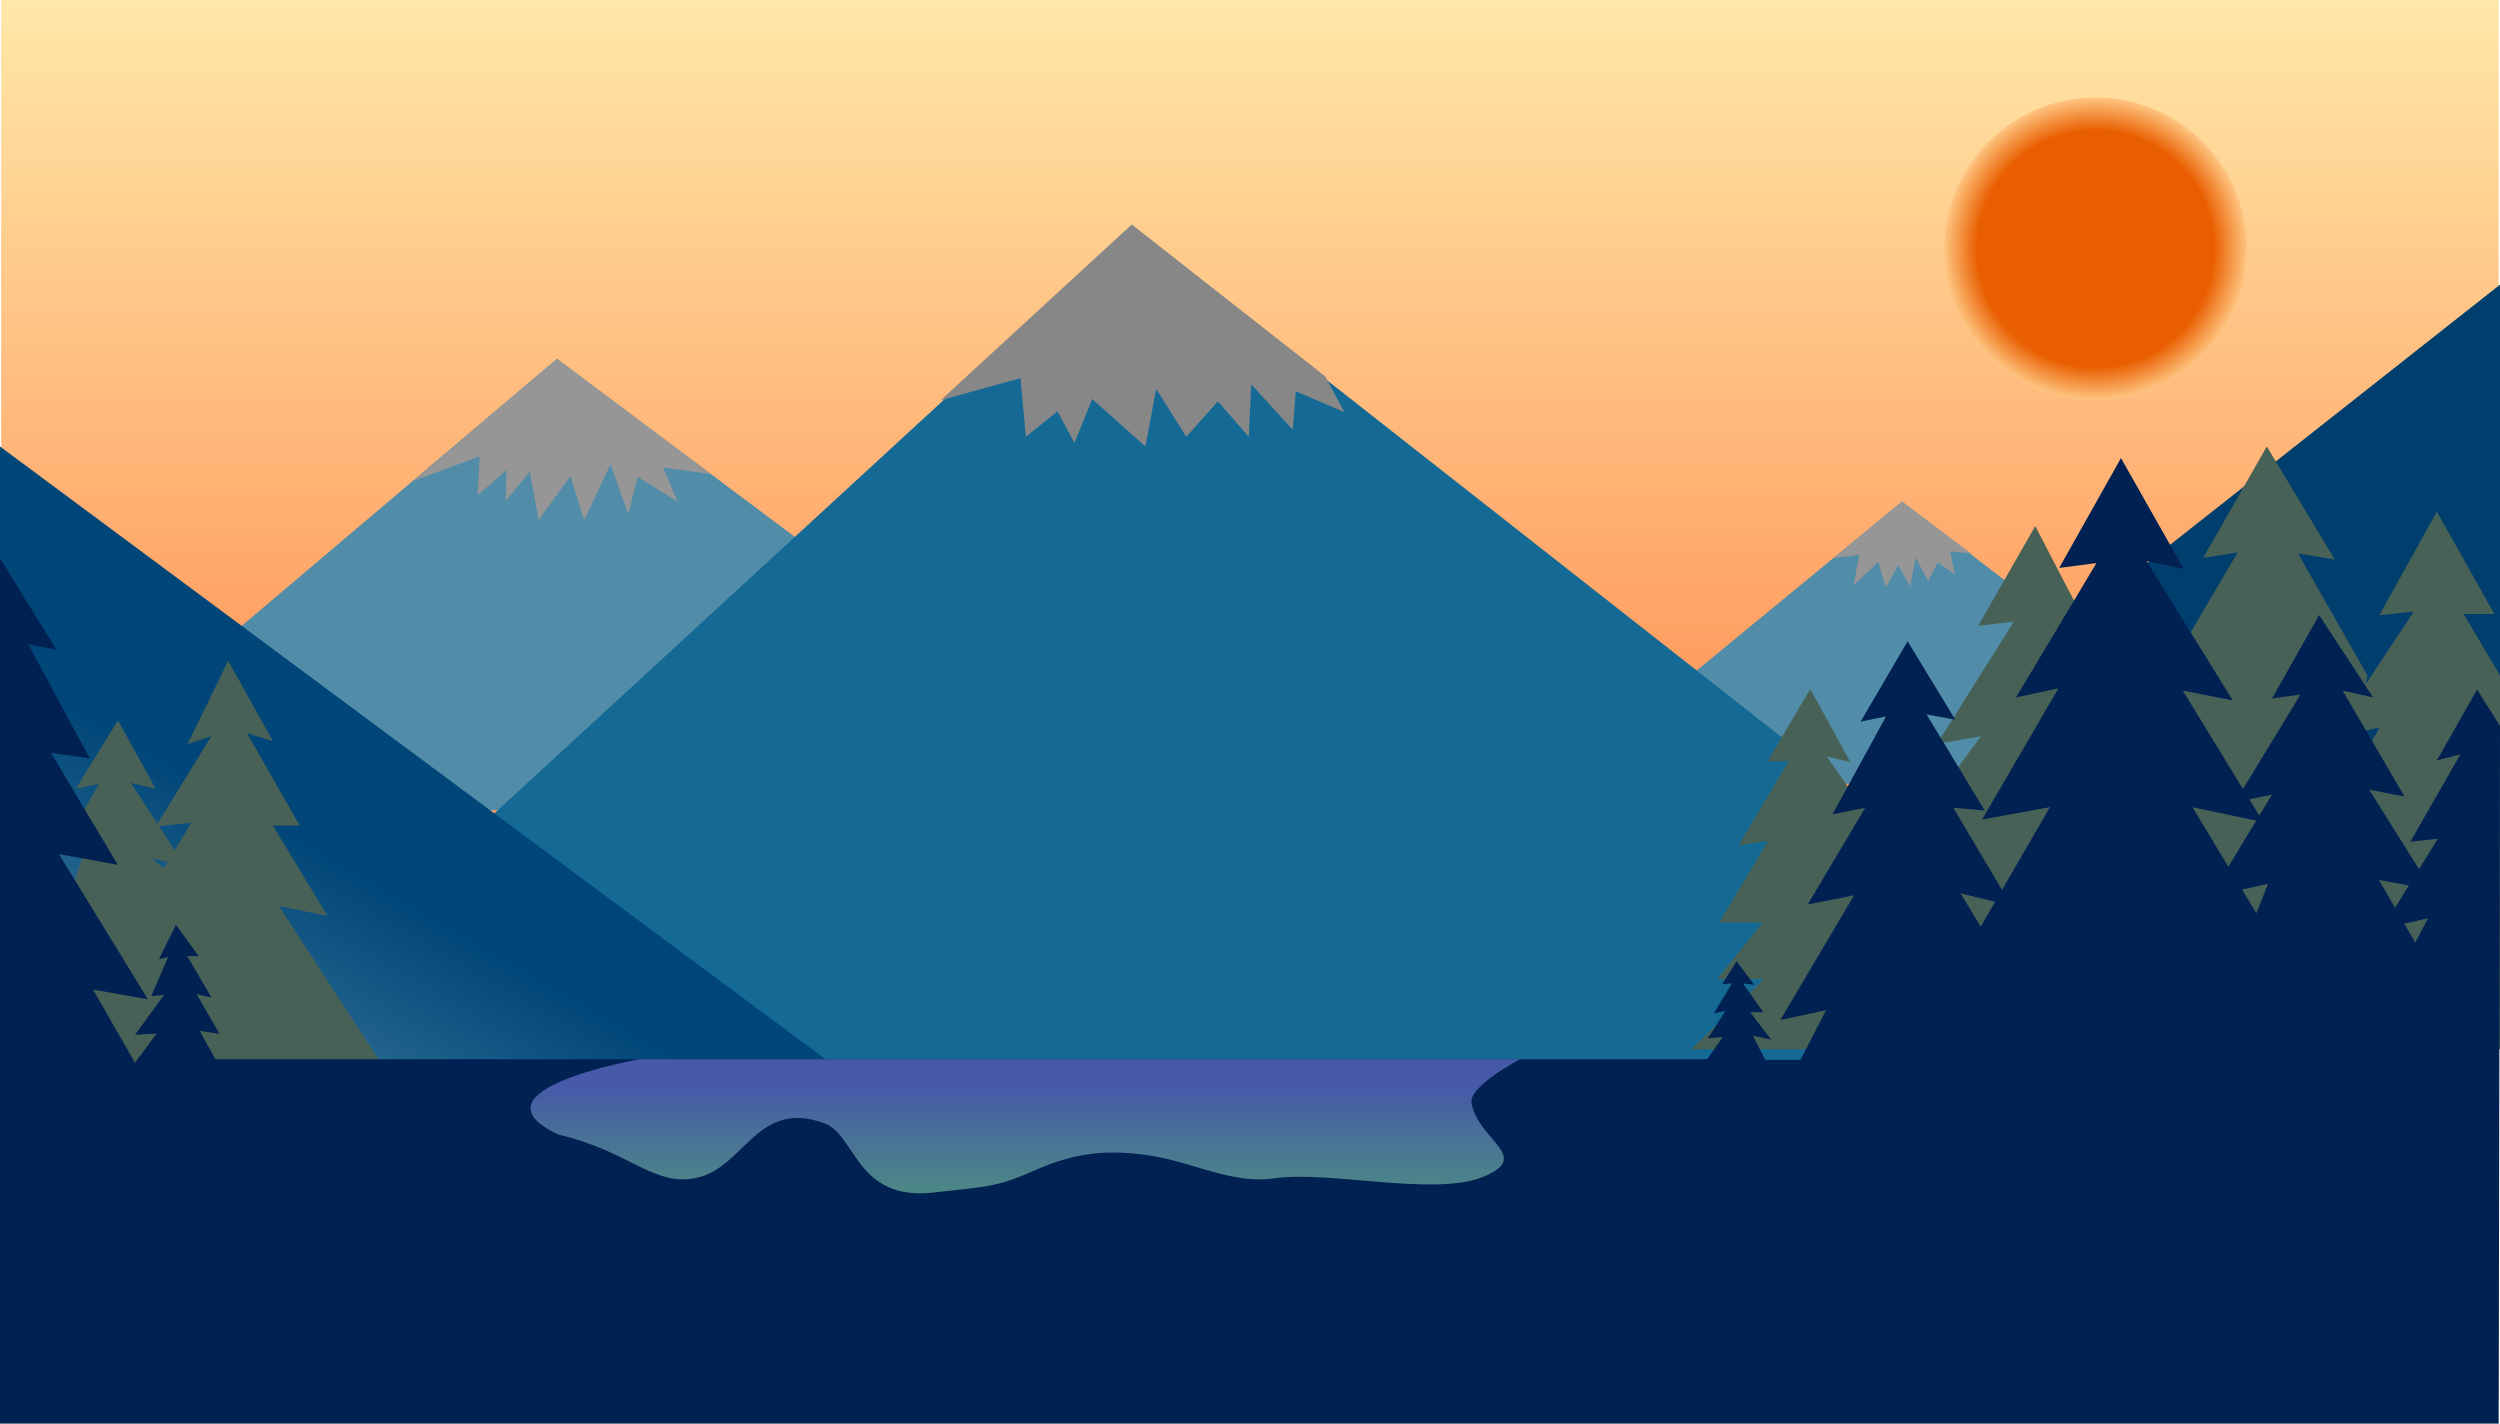 <svg xmlns="http://www.w3.org/2000/svg" xmlns:xlink="http://www.w3.org/1999/xlink" viewBox="0 0 1001 570"><defs><style>.cls-1{fill:url(#linear-gradient);}.cls-2{fill:#518ca8;}.cls-3{fill:#156a95;}.cls-4{fill:url(#linear-gradient-2);}.cls-5{fill:#003f6d;}.cls-6{fill:#476157;}.cls-7{fill:#002152;}.cls-8{fill:url(#radial-gradient);}.cls-9{fill:url(#linear-gradient-3);}.cls-10{fill:#878787;}.cls-11{fill:#969696;}</style>
<linearGradient id="linear-gradient" x1="500.46" y1="560" x2="500.46" gradientUnits="userSpaceOnUse"><stop offset="0.53" stop-color="#ff9f62"/><stop offset="1" stop-color="#ffe8a8"/></linearGradient><linearGradient id="linear-gradient-2" x1="67.57" y1="474.58" x2="178.76" y2="281.99" gradientUnits="userSpaceOnUse"><stop offset="0" stop-color="#518ca8"/><stop offset="0.66" stop-color="#004678"/></linearGradient>

<radialGradient id="radial-gradient" cx="839.07" cy="99.65" r="60.62" gradientUnits="userSpaceOnUse"><stop offset="0.78" stop-color="#e95e00"/><stop offset="1" stop-color="#fec581"/></radialGradient>

<linearGradient id="linear-gradient-3" x1="410.58" y1="477.8" x2="410.58" y2="424.11" gradientUnits="userSpaceOnUse"><stop offset="0" stop-color="#4c8886"/><stop offset="0.41" stop-color="#497297"/><stop offset="0.79" stop-color="#465aa9"/></linearGradient></defs><g id="Layer_2" data-name="Layer 2"><g id="bg">

<rect class="cls-1" x="0.46" width="1000" height="560"/><polygon class="cls-2" points="222.98 143.7 451.94 314.95 1 331.69 222.98 143.7"/><polygon class="cls-2" points="622.85 314.95 761.58 200.82 906.79 312.17 622.85 314.95"/><polygon class="cls-3" points="453.15 90.88 877.61 424.11 87.29 427.46 453.15 90.88"/><polygon class="cls-4" points="0 178.78 333.7 426.46 0 435.56 0 178.78"/><polygon class="cls-5" points="1001 113.97 805.9 267.81 848.49 331.69 1001 331.69 1001 113.97"/><polygon class="cls-6" points="158.98 435.56 111.66 362.78 131.14 366.76 109.27 330.57 120.01 330.57 98.93 293.58 109.27 296.76 91.37 264.55 75.07 297.96 84.61 294.77 62.34 330.97 76.66 329.38 65.52 347.67 60.75 343.69 73.87 346.48 52.4 313.47 62.34 315.85 47.23 288.41 30.38 315.78 39.67 313.87 26.55 336.54 34.9 337.33 6.66 424.82 158.98 435.56"/><polygon class="cls-6" points="1001 270.44 986.46 245.85 998.76 245.85 975.71 204.87 952.65 246.37 966.49 244.83 932.68 296.05 952.87 291.22 941.9 310.25 947.9 270.38 920.15 221.62 934.87 224.04 907.63 178.78 882.14 223.38 895.98 221.18 855.78 289.29 814.91 210.63 792.06 250.59 806.34 248.87 775.58 297.86 793.16 294.79 758.66 341.8 731.42 302.91 740.87 305.11 724.83 275.89 707.69 304.89 716.26 304.67 696.05 338.51 707.91 336.75 688.33 369.38 705.74 369.38 687.55 392.02 706.28 392.02 677.13 420.11 696.57 420.11 1001 420.11 1001 270.44"/><polygon class="cls-7" points="0 223.53 22.61 260.14 11.3 257.99 35.96 303.64 20.46 301.48 47.16 346.27 23.58 341.97 59.22 400.11 37.25 396.23 54.05 425.52 62.66 413.89 54.05 414.32 65.68 398.38 60.59 398.81 67.29 383.22 63.64 384.07 70.46 370.3 79.59 382.85 74.96 382.85 84.71 399.42 78.74 398.08 87.88 413.91 79.96 412.81 86.29 424.14 683.55 424.1 689.82 415.21 683.81 415.74 690.87 404.75 686.16 405.8 693.48 393.77 689.56 394.04 695.31 384.88 702.37 394.3 697.92 393.77 706.03 405.28 700.8 405.28 709.17 416.26 701.85 414.69 706.81 424.36 720.93 424.36 731.13 404.49 712.83 408.41 742.37 358.48 723.81 362.14 746.82 323.44 733.74 326.06 755.18 286.84 744.99 288.94 763.81 256.78 782.89 288.15 771.39 286.06 794.66 324.52 782.11 323.44 805.38 362.66 784.99 357.69 793.09 371.03 820.8 323.18 793.61 328.15 824.2 275.6 807.21 279.26 839.42 225.45 824.49 227.41 849.24 183.42 874.37 227.81 859.45 224.66 894.01 280.44 873.98 276.51 906.19 329.14 877.91 323.25 903.44 365.67 908.15 353.89 884.98 359 909.73 318.15 894.8 321.29 921.12 278.08 909.73 279.65 928.58 246.27 950.18 279.26 938 276.51 962.75 318.93 948.61 316.18 973.75 356.25 952.54 352.32 967.07 377.46 972.18 367.64 953.72 371.96 976.11 335.82 965.11 337 985.14 302.04 975.71 304.47 991.82 276.12 1001 290.66 1000.46 570 0 570 0 223.53"/><circle class="cls-8" cx="839.07" cy="99.65" r="60.62"/><path class="cls-9" d="M256,424.13s-70.19,12.31-32.41,30.17c29.07,6.64,38.93,22,56.85,16.91s23.5-31.27,49.82-21.38c12.34,4.64,12.65,31,43.16,27.69,24.87-2.67,26.46-2.62,41.7-9.24s28.11-8.35,46.23-5.45c16.34,2.62,32.54,11.42,48.63,9,22.07-3.31,64.37,7.45,84-.67s-1.92-14.31-4.78-29.46c-1.29-6.86,19.53-17.6,19.53-17.6Z"/><polygon class="cls-10" points="376.63 160.27 453.15 89.88 530.58 150.66 538.3 165.01 518.84 156.67 517.61 172.11 501 153.89 500 174.87 487.65 160.69 474.99 174.87 462.94 155.75 458.62 178.78 437.31 159.76 430.21 177.36 423.41 164.7 410.75 174.89 408.59 151.42 376.63 160.27"/><polygon class="cls-11" points="165.12 192.7 223.15 143.7 275.19 182.74 284.72 189.88 265.51 187.15 271.32 200.87 255.34 190.95 251.53 205.82 244.46 185.88 233.9 208.24 228.37 190.61 215.68 208.24 212.12 188.88 202.44 200.63 202.78 188.19 191.22 198.34 192.07 182.74 165.12 192.7"/><polygon class="cls-11" points="734.01 223.5 761.54 200.82 789.31 221.65 780.87 220.79 782.69 229.99 775.88 225.22 772.02 232.6 767.02 223.29 764.82 234.87 760.1 226.24 755.1 235.21 752.04 224.99 742.16 234.42 744.43 222.15 734.01 223.5"/></g></g></svg>